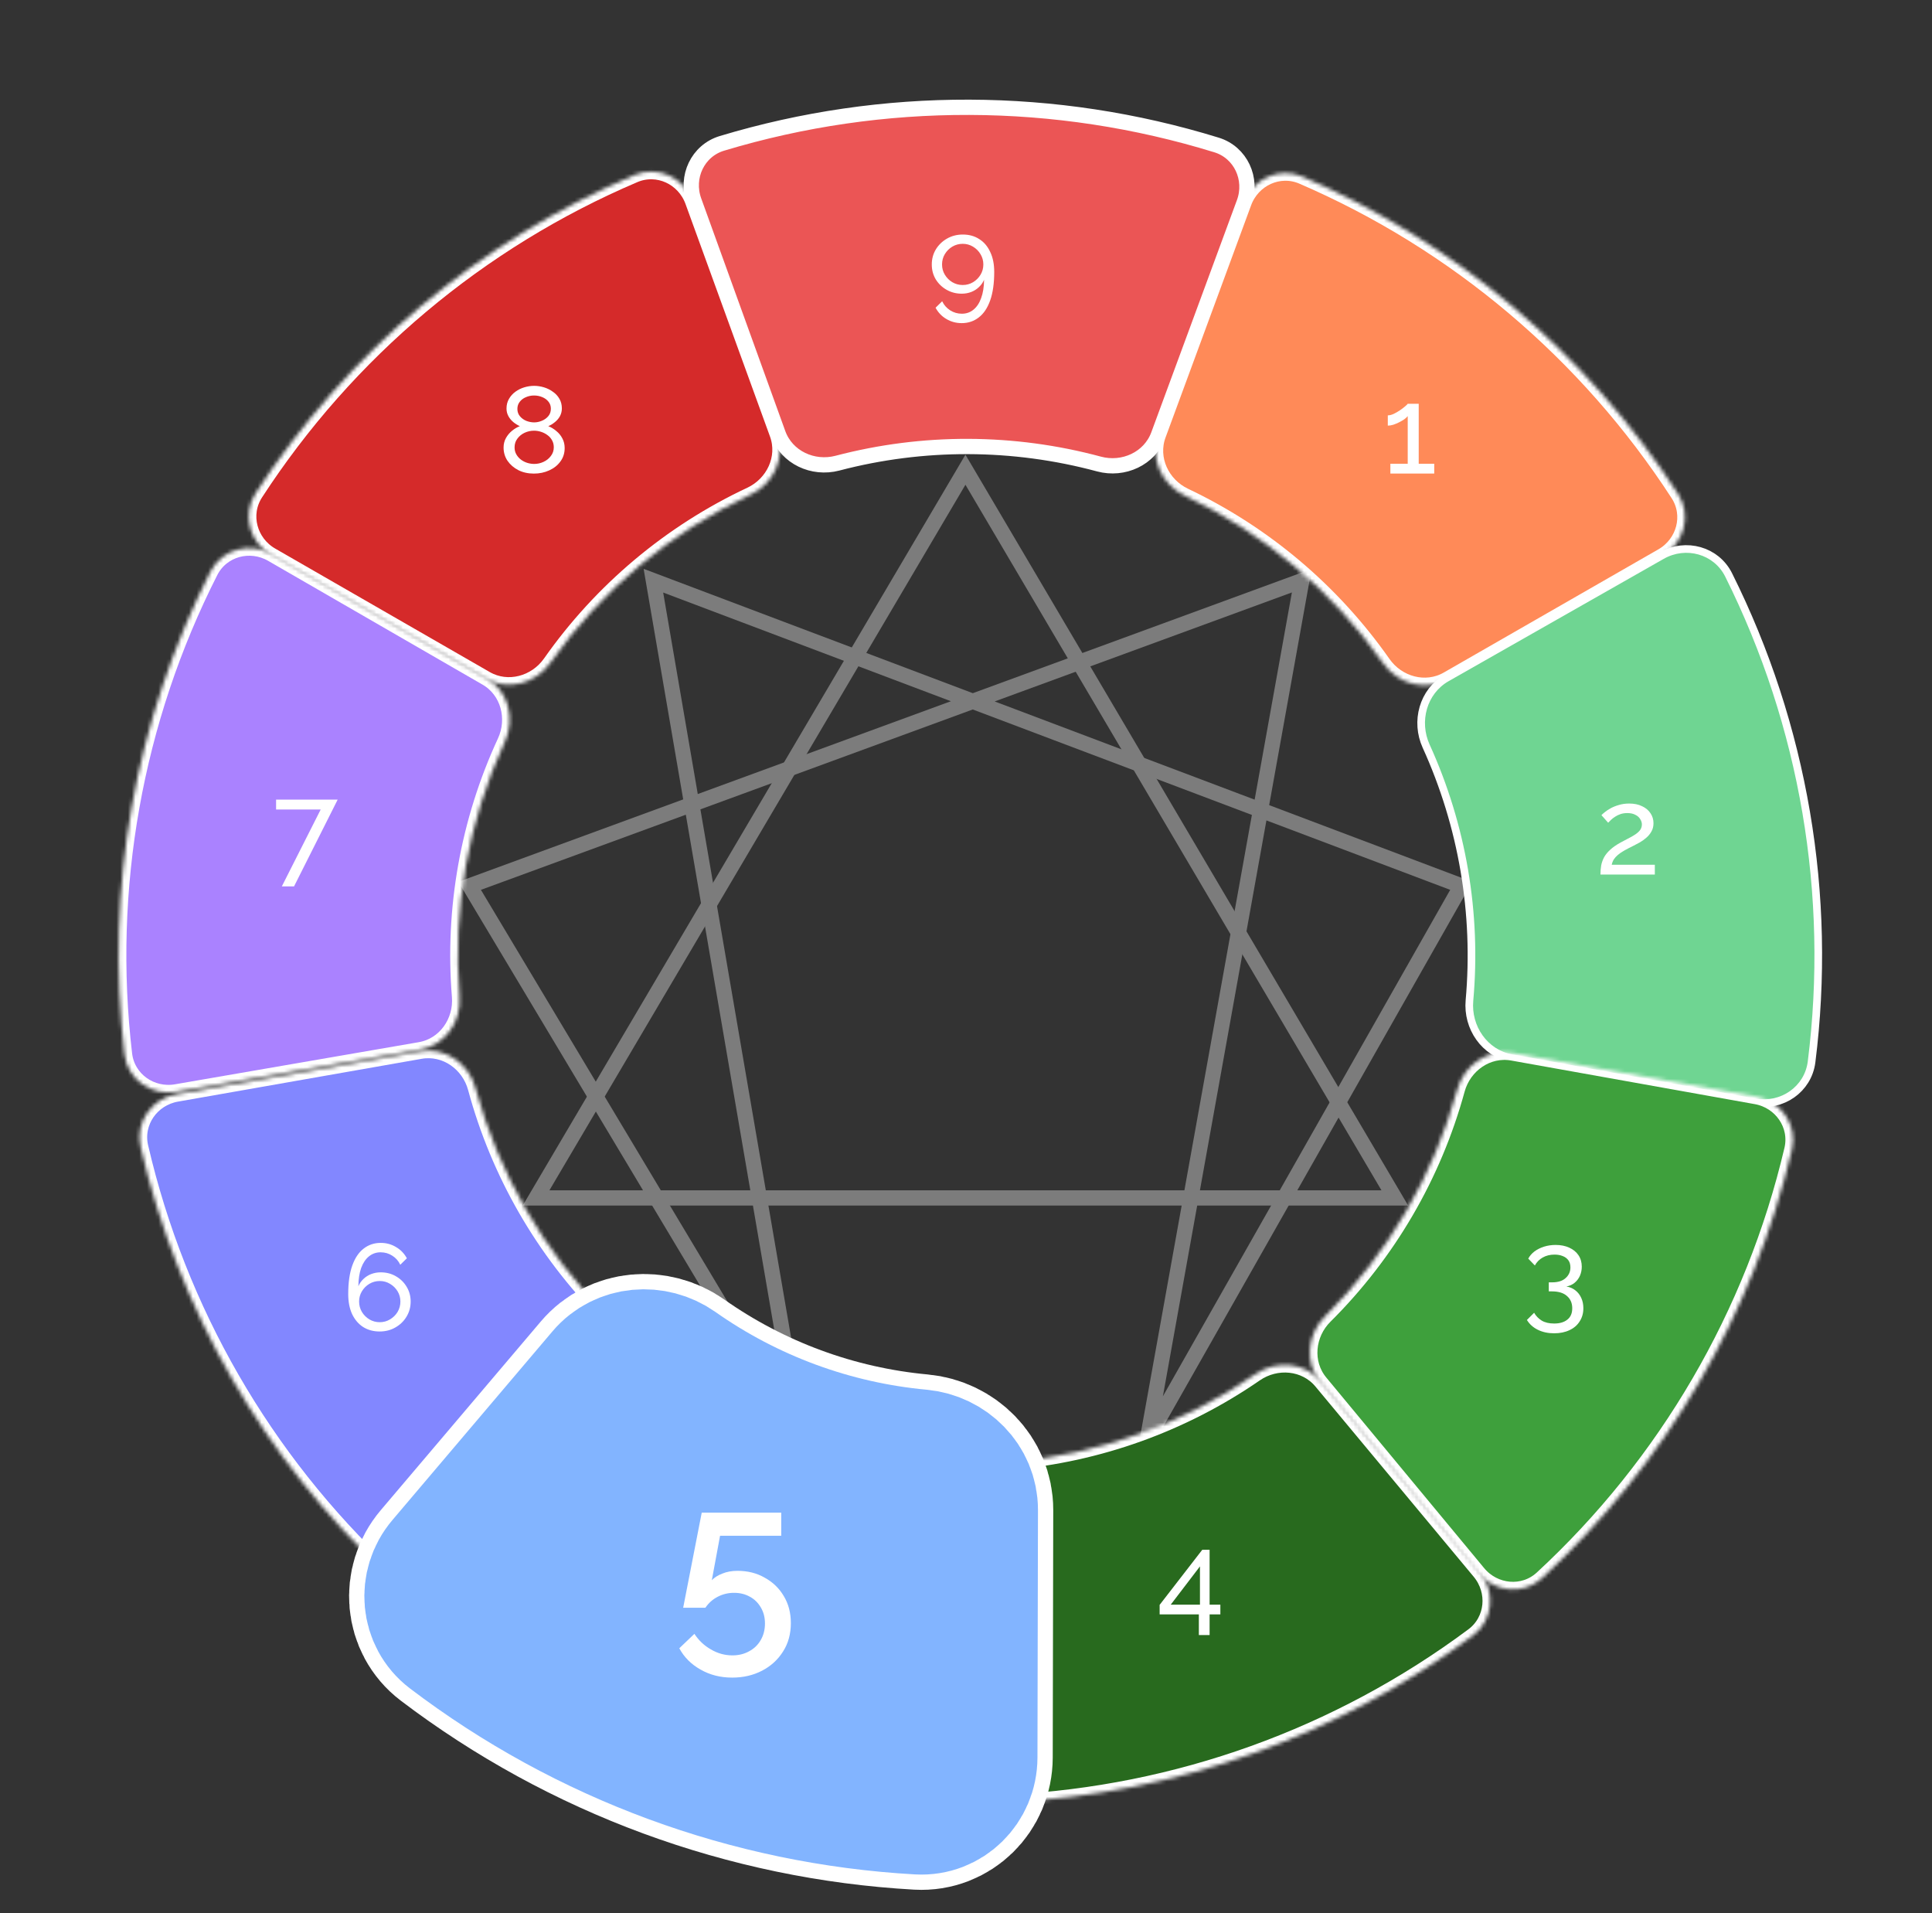 <svg width="506" height="501" viewBox="0 0 506 501" fill="none" xmlns="http://www.w3.org/2000/svg">
<rect x="0" y="0" width="506" height="501" fill="#333333" stroke="none"/>
<g clip-path="url(#clip0_1944_722)">
<g opacity="0.4">
<path d="M209.721 376.806L171.128 152.059L382.708 231.969L300.528 376.806L340.937 152.059L123 231.969L209.721 376.806Z" stroke="#E9E9E9" stroke-width="4"/>
<path d="M252.854 123L365.311 313.695H140.397L252.854 123Z" stroke="#E9E9E9" stroke-width="4"/>
</g>
<mask id="path-3-inside-1_1944_722" fill="white">
<path d="M46.16 285.909C39.629 287.037 33.386 282.658 32.612 276.076C27.507 232.651 35.34 188.673 55.125 149.681C58.123 143.771 65.494 141.816 71.234 145.13L127.374 177.54C133.113 180.854 135.026 188.174 132.242 194.188C122.592 215.036 118.496 238.033 120.354 260.931C120.89 267.537 116.568 273.747 110.037 274.875L46.16 285.909Z"/>
</mask>
<path d="M46.16 285.909C39.629 287.037 33.386 282.658 32.612 276.076C27.507 232.651 35.34 188.673 55.125 149.681C58.123 143.771 65.494 141.816 71.234 145.13L127.374 177.54C133.113 180.854 135.026 188.174 132.242 194.188C122.592 215.036 118.496 238.033 120.354 260.931C120.89 267.537 116.568 273.747 110.037 274.875L46.16 285.909Z" fill="#AA82FF" stroke="white" stroke-width="4" mask="url(#path-3-inside-1_1944_722)"/>
<mask id="path-4-inside-2_1944_722" fill="white">
<path d="M71.086 145.387C65.341 142.082 63.337 134.724 66.948 129.167C90.997 92.153 125.543 63.139 166.155 45.846C172.253 43.25 179.153 46.495 181.417 52.724L203.554 113.65C205.818 119.879 202.573 126.715 196.573 129.529C175.549 139.39 157.462 154.581 144.117 173.585C140.308 179.008 133.015 181.023 127.271 177.718L71.086 145.387Z"/>
</mask>
<path d="M71.086 145.387C65.341 142.082 63.337 134.724 66.948 129.167C90.997 92.153 125.543 63.139 166.155 45.846C172.253 43.25 179.153 46.495 181.417 52.724L203.554 113.65C205.818 119.879 202.573 126.715 196.573 129.529C175.549 139.39 157.462 154.581 144.117 173.585C140.308 179.008 133.015 181.023 127.271 177.718L71.086 145.387Z" fill="#D52A2A" stroke="white" stroke-width="4" mask="url(#path-4-inside-2_1944_722)"/>
<mask id="path-5-outside-3_1944_722" maskUnits="userSpaceOnUse" x="156.896" y="-8.822" width="175.677" height="162.05" fill="black">
<rect fill="white" x="156.896" y="-8.822" width="175.677" height="162.05"/>
<path d="M181.76 52.6C179.508 46.367 182.728 39.454 189.073 37.542C231.336 24.803 276.449 24.951 318.627 37.967C324.959 39.921 328.134 46.854 325.841 53.072L303.409 113.891C301.116 120.109 294.225 123.234 287.826 121.509C265.405 115.466 241.785 115.388 219.325 121.285C212.914 122.967 206.044 119.797 203.792 113.564L181.76 52.6Z"/>
</mask>
<path d="M181.76 52.6C179.508 46.367 182.728 39.454 189.073 37.542C231.336 24.803 276.449 24.951 318.627 37.967C324.959 39.921 328.134 46.854 325.841 53.072L303.409 113.891C301.116 120.109 294.225 123.234 287.826 121.509C265.405 115.466 241.785 115.388 219.325 121.285C212.914 122.967 206.044 119.797 203.792 113.564L181.76 52.6Z" fill="#EB5555"/>
<path d="M181.76 52.6C179.508 46.367 182.728 39.454 189.073 37.542C231.336 24.803 276.449 24.951 318.627 37.967C324.959 39.921 328.134 46.854 325.841 53.072L303.409 113.891C301.116 120.109 294.225 123.234 287.826 121.509C265.405 115.466 241.785 115.388 219.325 121.285C212.914 122.967 206.044 119.797 203.792 113.564L181.76 52.6Z" stroke="white" stroke-width="4" mask="url(#path-5-outside-3_1944_722)"/>
<mask id="path-6-inside-4_1944_722" fill="white">
<path d="M117.96 410.925C113.694 415.997 106.099 416.674 101.264 412.141C69.198 382.075 46.772 343.157 36.839 300.337C35.341 293.881 39.736 287.649 46.263 286.502L110.109 275.285C116.636 274.138 122.804 278.521 124.533 284.919C130.563 307.23 142.299 327.596 158.578 344.001C163.247 348.705 163.945 356.239 159.68 361.312L117.96 410.925Z"/>
</mask>
<path d="M117.96 410.925C113.694 415.997 106.099 416.674 101.264 412.141C69.198 382.075 46.772 343.157 36.839 300.337C35.341 293.881 39.736 287.649 46.263 286.502L110.109 275.285C116.636 274.138 122.804 278.521 124.533 284.919C130.563 307.23 142.299 327.596 158.578 344.001C163.247 348.705 163.945 356.239 159.68 361.312L117.96 410.925Z" fill="#8287FF" stroke="white" stroke-width="4" mask="url(#path-6-inside-4_1944_722)"/>
<mask id="path-7-inside-5_1944_722" fill="white">
<path d="M325.799 53.057C328.091 46.839 335.007 43.626 341.092 46.25C381.38 63.624 415.626 92.553 439.489 129.369C443.094 134.93 441.082 142.286 435.334 145.585L379.114 177.855C373.366 181.154 366.075 179.131 362.272 173.703C349.039 154.815 331.123 139.681 310.289 129.791C304.302 126.949 301.089 120.099 303.381 113.881L325.799 53.057Z"/>
</mask>
<path d="M325.799 53.057C328.091 46.839 335.007 43.626 341.092 46.25C381.38 63.624 415.626 92.553 439.489 129.369C443.094 134.93 441.082 142.286 435.334 145.585L379.114 177.855C373.366 181.154 366.075 179.131 362.272 173.703C349.039 154.815 331.123 139.681 310.289 129.791C304.302 126.949 301.089 120.099 303.381 113.881L325.799 53.057Z" fill="#FF8A58" stroke="white" stroke-width="4" mask="url(#path-7-inside-5_1944_722)"/>
<path d="M375.633 121.44V124H364.145V121.44H368.689V108.96C368.497 109.216 368.198 109.493 367.793 109.792C367.388 110.069 366.929 110.336 366.417 110.592C365.905 110.848 365.393 111.061 364.881 111.232C364.369 111.381 363.9 111.456 363.473 111.456V108.768C363.942 108.768 364.454 108.64 365.009 108.384C365.585 108.107 366.14 107.787 366.673 107.424C367.206 107.061 367.654 106.72 368.017 106.4C368.401 106.08 368.625 105.856 368.689 105.728H371.569V121.44H375.633Z" fill="white"/>
<path d="M107.553 340.824C107.553 342.274 107.191 343.597 106.465 344.792C105.761 345.965 104.791 346.904 103.553 347.608C102.337 348.312 100.961 348.664 99.425 348.664C97.804 348.664 96.375 348.28 95.137 347.512C93.9 346.722 92.929 345.592 92.225 344.12C91.543 342.648 91.201 340.898 91.201 338.872C91.201 335.885 91.553 333.4 92.257 331.416C92.961 329.432 93.953 327.949 95.233 326.968C96.513 325.965 98.007 325.464 99.713 325.464C101.185 325.464 102.519 325.826 103.713 326.552C104.929 327.256 105.879 328.237 106.561 329.496L104.833 331.192C104.364 330.189 103.671 329.4 102.753 328.824C101.836 328.226 100.812 327.928 99.681 327.928C98.529 327.928 97.516 328.28 96.641 328.984C95.767 329.688 95.084 330.701 94.593 332.024C94.124 333.346 93.879 334.946 93.857 336.824C94.177 336.077 94.625 335.437 95.201 334.904C95.777 334.349 96.449 333.922 97.217 333.624C98.007 333.325 98.839 333.176 99.713 333.176C101.185 333.176 102.508 333.517 103.681 334.2C104.876 334.882 105.815 335.8 106.497 336.952C107.201 338.104 107.553 339.394 107.553 340.824ZM99.457 346.232C100.439 346.232 101.335 345.986 102.145 345.496C102.977 345.005 103.639 344.354 104.129 343.544C104.62 342.712 104.865 341.805 104.865 340.824C104.865 339.842 104.62 338.946 104.129 338.136C103.639 337.325 102.977 336.674 102.145 336.184C101.335 335.693 100.439 335.448 99.457 335.448C98.476 335.448 97.569 335.693 96.737 336.184C95.927 336.674 95.276 337.325 94.785 338.136C94.295 338.946 94.049 339.842 94.049 340.824C94.049 341.805 94.295 342.712 94.785 343.544C95.276 344.354 95.927 345.005 96.737 345.496C97.569 345.986 98.476 346.232 99.457 346.232Z" fill="white"/>
<path d="M83.988 211.983H72.308V209.391H88.436L77.012 232.111H73.812L83.988 211.983Z" fill="white"/>
<path d="M147.889 117.326C147.889 118.67 147.516 119.843 146.769 120.846C146.044 121.848 145.063 122.627 143.825 123.182C142.609 123.736 141.276 124.014 139.825 124.014C138.311 124.014 136.956 123.715 135.761 123.118C134.567 122.499 133.617 121.678 132.913 120.654C132.231 119.63 131.889 118.478 131.889 117.198C131.889 116.259 132.103 115.416 132.529 114.67C132.956 113.923 133.489 113.294 134.129 112.782C134.791 112.248 135.463 111.854 136.145 111.598C135.527 111.32 134.951 110.958 134.417 110.51C133.884 110.062 133.457 109.539 133.137 108.942C132.817 108.344 132.657 107.694 132.657 106.99C132.657 106.03 132.871 105.187 133.297 104.462C133.724 103.715 134.289 103.086 134.993 102.574C135.697 102.062 136.476 101.678 137.329 101.422C138.183 101.166 139.036 101.038 139.889 101.038C140.743 101.038 141.596 101.166 142.449 101.422C143.303 101.678 144.081 102.062 144.785 102.574C145.511 103.064 146.087 103.683 146.513 104.43C146.94 105.155 147.153 105.998 147.153 106.958C147.153 107.662 146.993 108.323 146.673 108.942C146.353 109.539 145.916 110.062 145.361 110.51C144.828 110.958 144.241 111.32 143.601 111.598C144.369 111.896 145.073 112.323 145.713 112.878C146.375 113.411 146.897 114.051 147.281 114.798C147.687 115.544 147.889 116.387 147.889 117.326ZM145.041 117.134C145.041 116.451 144.892 115.843 144.593 115.31C144.295 114.755 143.889 114.296 143.377 113.934C142.865 113.55 142.3 113.262 141.681 113.07C141.084 112.878 140.476 112.782 139.857 112.782C139.004 112.782 138.183 112.963 137.393 113.326C136.625 113.688 135.996 114.2 135.505 114.862C135.015 115.502 134.769 116.27 134.769 117.166C134.769 117.827 134.919 118.424 135.217 118.958C135.516 119.491 135.911 119.95 136.401 120.334C136.913 120.718 137.468 121.006 138.065 121.198C138.684 121.39 139.303 121.486 139.921 121.486C140.775 121.486 141.585 121.304 142.353 120.942C143.143 120.579 143.783 120.067 144.273 119.406C144.785 118.744 145.041 117.987 145.041 117.134ZM135.505 107.086C135.505 107.832 135.729 108.472 136.177 109.006C136.625 109.539 137.191 109.944 137.873 110.222C138.556 110.478 139.228 110.606 139.889 110.606C140.572 110.606 141.244 110.467 141.905 110.19C142.588 109.912 143.153 109.507 143.601 108.974C144.049 108.44 144.273 107.79 144.273 107.022C144.273 106.296 144.06 105.678 143.633 105.166C143.228 104.654 142.684 104.259 142.001 103.982C141.34 103.704 140.625 103.566 139.857 103.566C139.111 103.566 138.396 103.715 137.713 104.014C137.052 104.291 136.519 104.696 136.113 105.23C135.708 105.742 135.505 106.36 135.505 107.086Z" fill="white"/>
<path d="M244.038 69.255C244.038 67.805 244.39 66.493 245.094 65.32C245.819 64.125 246.8 63.175 248.038 62.471C249.275 61.767 250.651 61.416 252.166 61.416C253.808 61.416 255.238 61.81 256.454 62.599C257.691 63.367 258.651 64.487 259.334 65.96C260.038 67.41 260.39 69.159 260.39 71.207C260.39 74.194 260.038 76.68 259.334 78.663C258.63 80.647 257.638 82.13 256.358 83.112C255.078 84.114 253.584 84.615 251.878 84.615C250.406 84.615 249.062 84.253 247.846 83.528C246.651 82.823 245.712 81.842 245.03 80.584L246.758 78.888C247.227 79.869 247.92 80.658 248.838 81.255C249.776 81.853 250.8 82.151 251.91 82.151C253.083 82.151 254.096 81.799 254.95 81.096C255.824 80.391 256.496 79.378 256.966 78.055C257.456 76.733 257.712 75.133 257.734 73.255C257.435 73.981 256.987 74.621 256.39 75.175C255.814 75.73 255.142 76.157 254.374 76.456C253.606 76.754 252.774 76.903 251.878 76.903C250.427 76.903 249.104 76.562 247.91 75.879C246.715 75.197 245.766 74.279 245.062 73.127C244.379 71.975 244.038 70.685 244.038 69.255ZM252.134 63.847C251.152 63.847 250.246 64.093 249.414 64.584C248.603 65.074 247.952 65.725 247.462 66.535C246.971 67.346 246.726 68.253 246.726 69.255C246.726 70.237 246.971 71.133 247.462 71.944C247.952 72.754 248.603 73.405 249.414 73.895C250.246 74.386 251.152 74.632 252.134 74.632C253.136 74.632 254.043 74.386 254.854 73.895C255.664 73.405 256.315 72.754 256.806 71.944C257.296 71.133 257.542 70.237 257.542 69.255C257.542 68.274 257.296 67.378 256.806 66.567C256.315 65.736 255.654 65.074 254.822 64.584C254.011 64.093 253.115 63.847 252.134 63.847Z" fill="white"/>
<mask id="path-13-outside-6_1944_722" maskUnits="userSpaceOnUse" x="343.407" y="123.858" width="173.063" height="181.357" fill="black">
<rect fill="white" x="343.407" y="123.858" width="173.063" height="181.357"/>
<path d="M435.759 146.329C441.521 143.053 448.878 145.056 451.838 150.986C471.432 190.241 478.959 234.434 473.464 277.962C472.634 284.537 466.354 288.863 459.833 287.679L396.052 276.099C389.531 274.915 385.262 268.668 385.855 262.067C387.917 239.097 383.98 215.977 374.43 194.985C371.686 188.952 373.646 181.645 379.408 178.369L435.759 146.329Z"/>
</mask>
<path d="M435.759 146.329C441.521 143.053 448.878 145.056 451.838 150.986C471.432 190.241 478.959 234.434 473.464 277.962C472.634 284.537 466.354 288.863 459.833 287.679L396.052 276.099C389.531 274.915 385.262 268.668 385.855 262.067C387.917 239.097 383.98 215.977 374.43 194.985C371.686 188.952 373.646 181.645 379.408 178.369L435.759 146.329Z" fill="#6FD592"/>
<path d="M435.759 146.329C441.521 143.053 448.878 145.056 451.838 150.986C471.432 190.241 478.959 234.434 473.464 277.962C472.634 284.537 466.354 288.863 459.833 287.679L396.052 276.099C389.531 274.915 385.262 268.668 385.855 262.067C387.917 239.097 383.98 215.977 374.43 194.985C371.686 188.952 373.646 181.645 379.408 178.369L435.759 146.329Z" stroke="white" stroke-width="4" mask="url(#path-13-outside-6_1944_722)"/>
<path d="M435.759 146.329C441.521 143.053 448.878 145.056 451.838 150.986C471.432 190.241 478.959 234.434 473.464 277.962C472.634 284.537 466.354 288.863 459.833 287.679L396.052 276.099C389.531 274.915 385.262 268.668 385.855 262.067C387.917 239.097 383.98 215.977 374.43 194.985C371.686 188.952 373.646 181.645 379.408 178.369L435.759 146.329Z" fill="#6FD592"/>
<mask id="path-15-inside-7_1944_722" fill="white">
<path d="M459.927 287.158C466.45 288.325 470.825 294.571 469.307 301.022C459.167 344.115 436.37 383.203 403.855 413.246C398.988 417.743 391.397 417.011 387.169 411.908L345.812 361.991C341.584 356.888 342.338 349.359 347.04 344.689C363.572 328.271 375.512 307.798 381.662 285.326C383.412 278.934 389.593 274.571 396.117 275.738L459.927 287.158Z"/>
</mask>
<path d="M459.927 287.158C466.45 288.325 470.825 294.571 469.307 301.022C459.167 344.115 436.37 383.203 403.855 413.246C398.988 417.743 391.397 417.011 387.169 411.908L345.812 361.991C341.584 356.888 342.338 349.359 347.04 344.689C363.572 328.271 375.512 307.798 381.662 285.326C383.412 278.934 389.593 274.571 396.117 275.738L459.927 287.158Z" fill="#3EA03C" stroke="white" stroke-width="4" mask="url(#path-15-inside-7_1944_722)"/>
<mask id="path-16-inside-8_1944_722" fill="white">
<path d="M387.515 411.621C391.754 416.715 391.079 424.31 385.763 428.268C350.506 454.519 308.24 469.717 264.34 471.931C257.721 472.264 252.363 466.838 252.387 460.211L252.624 395.388C252.648 388.761 258.051 383.464 264.653 382.892C287.678 380.898 309.796 372.944 328.818 359.819C334.273 356.055 341.812 356.698 346.051 361.792L387.515 411.621Z"/>
</mask>
<path d="M387.515 411.621C391.754 416.715 391.079 424.31 385.763 428.268C350.506 454.519 308.24 469.717 264.34 471.931C257.721 472.264 252.363 466.838 252.387 460.211L252.624 395.388C252.648 388.761 258.051 383.464 264.653 382.892C287.678 380.898 309.796 372.944 328.818 359.819C334.273 356.055 341.812 356.698 346.051 361.792L387.515 411.621Z" fill="#286A1E" stroke="white" stroke-width="4" mask="url(#path-16-inside-8_1944_722)"/>
<mask id="path-17-outside-9_1944_722" maskUnits="userSpaceOnUse" x="78.076" y="315.44" width="228.916" height="198.7" fill="black">
<rect fill="white" x="78.076" y="315.44" width="228.916" height="198.7"/>
<path d="M252.715 460.212C252.701 466.839 247.312 472.235 240.695 471.863C196.523 469.382 154.088 453.756 118.855 426.999C113.578 422.991 112.974 415.389 117.262 410.336L159.197 360.904C163.485 355.85 171.029 355.279 176.448 359.094C195.485 372.498 217.709 380.682 240.892 382.824C247.491 383.434 252.864 388.761 252.85 395.389L252.715 460.212Z"/>
</mask>
<path d="M252.715 460.212C252.701 466.839 247.312 472.235 240.695 471.863C196.523 469.382 154.088 453.756 118.855 426.999C113.578 422.991 112.974 415.389 117.262 410.336L159.197 360.904C163.485 355.85 171.029 355.279 176.448 359.094C195.485 372.498 217.709 380.682 240.892 382.824C247.491 383.434 252.864 388.761 252.85 395.389L252.715 460.212Z" fill="#286A1E"/>
<path d="M252.715 460.212C252.701 466.839 247.312 472.235 240.695 471.863C196.523 469.382 154.088 453.756 118.855 426.999C113.578 422.991 112.974 415.389 117.262 410.336L159.197 360.904C163.485 355.85 171.029 355.279 176.448 359.094C195.485 372.498 217.709 380.682 240.892 382.824C247.491 383.434 252.864 388.761 252.85 395.389L252.715 460.212Z" stroke="white" stroke-width="46" mask="url(#path-17-outside-9_1944_722)"/>
<mask id="path-18-outside-10_1944_722" maskUnits="userSpaceOnUse" x="83.213" y="320.576" width="218.643" height="188.427" fill="black">
<rect fill="white" x="83.213" y="320.576" width="218.643" height="188.427"/>
<path d="M252.715 460.212C252.701 466.839 247.312 472.235 240.695 471.863C196.523 469.382 154.088 453.756 118.855 426.999C113.578 422.991 112.974 415.389 117.262 410.336L159.197 360.904C163.485 355.85 171.029 355.279 176.448 359.094C195.485 372.498 217.709 380.682 240.892 382.824C247.491 383.434 252.864 388.761 252.85 395.389L252.715 460.212Z"/>
</mask>
<path d="M252.715 460.212C252.701 466.839 247.312 472.235 240.695 471.863C196.523 469.382 154.088 453.756 118.855 426.999C113.578 422.991 112.974 415.389 117.262 410.336L159.197 360.904C163.485 355.85 171.029 355.279 176.448 359.094C195.485 372.498 217.709 380.682 240.892 382.824C247.491 383.434 252.864 388.761 252.85 395.389L252.715 460.212Z" fill="#82B4FF"/>
<path d="M252.715 460.212C252.701 466.839 247.312 472.235 240.695 471.863C196.523 469.382 154.088 453.756 118.855 426.999C113.578 422.991 112.974 415.389 117.262 410.336L159.197 360.904C163.485 355.85 171.029 355.279 176.448 359.094C195.485 372.498 217.709 380.682 240.892 382.824C247.491 383.434 252.864 388.761 252.85 395.389L252.715 460.212Z" stroke="#82B4FF" stroke-width="38" mask="url(#path-18-outside-10_1944_722)"/>
<path d="M191.768 439.299C188.688 439.299 185.928 438.599 183.488 437.199C181.048 435.839 179.188 433.979 177.908 431.619L181.868 427.839C182.988 429.559 184.428 430.919 186.188 431.919C187.948 432.959 189.828 433.479 191.828 433.479C193.468 433.479 194.928 433.119 196.208 432.399C197.488 431.719 198.488 430.759 199.208 429.519C199.968 428.239 200.348 426.779 200.348 425.139C200.348 423.539 199.988 422.139 199.268 420.939C198.548 419.699 197.588 418.759 196.388 418.119C195.188 417.439 193.808 417.099 192.248 417.099C190.728 417.099 189.308 417.439 187.988 418.119C186.668 418.799 185.588 419.759 184.748 420.999H178.928L183.788 396.099H204.608V402.159H188.588L186.428 413.799C187.108 413.079 188.028 412.499 189.188 412.059C190.348 411.579 191.668 411.339 193.148 411.339C195.828 411.339 198.208 411.939 200.288 413.139C202.408 414.299 204.068 415.899 205.268 417.939C206.508 419.979 207.128 422.339 207.128 425.019C207.128 427.859 206.448 430.339 205.088 432.459C203.728 434.619 201.888 436.299 199.568 437.499C197.248 438.699 194.648 439.299 191.768 439.299Z" fill="white"/>
<path d="M419.168 229.008C419.168 228.154 419.232 227.354 419.36 226.608C419.509 225.861 419.765 225.146 420.128 224.464C420.512 223.781 421.045 223.13 421.728 222.512C422.411 221.872 423.296 221.253 424.384 220.656C425.024 220.293 425.664 219.952 426.304 219.632C426.965 219.312 427.573 218.97 428.128 218.608C428.704 218.245 429.163 217.85 429.504 217.424C429.845 216.976 430.016 216.464 430.016 215.888C430.016 215.397 429.867 214.928 429.568 214.48C429.291 214.01 428.864 213.637 428.288 213.36C427.733 213.061 427.04 212.912 426.208 212.912C425.568 212.912 424.981 212.997 424.448 213.168C423.936 213.338 423.467 213.562 423.04 213.84C422.635 214.096 422.272 214.373 421.952 214.672C421.653 214.949 421.397 215.205 421.184 215.44L419.424 213.456C419.595 213.264 419.883 213.008 420.288 212.688C420.693 212.346 421.205 212.005 421.824 211.664C422.443 211.322 423.157 211.034 423.968 210.8C424.8 210.544 425.707 210.416 426.688 210.416C428.011 210.416 429.141 210.65 430.08 211.12C431.04 211.568 431.776 212.186 432.288 212.976C432.8 213.744 433.056 214.608 433.056 215.568C433.056 216.4 432.875 217.125 432.512 217.744C432.171 218.362 431.723 218.906 431.168 219.376C430.635 219.845 430.069 220.25 429.472 220.592C428.896 220.912 428.373 221.189 427.904 221.424C426.944 221.893 426.123 222.32 425.44 222.704C424.757 223.088 424.192 223.472 423.744 223.856C423.317 224.218 422.965 224.602 422.688 225.008C422.432 225.413 422.24 225.893 422.112 226.448H433.408V229.008H419.168Z" fill="white"/>
<path d="M410.242 336.882C411.159 337.031 411.949 337.372 412.61 337.906C413.271 338.418 413.783 339.079 414.146 339.89C414.509 340.679 414.69 341.575 414.69 342.578C414.69 343.879 414.37 345.02 413.73 346.002C413.111 347.004 412.226 347.772 411.074 348.306C409.922 348.86 408.578 349.138 407.042 349.138C405.421 349.138 403.991 348.828 402.754 348.21C401.538 347.612 400.589 346.759 399.906 345.65L401.794 343.762C402.285 344.615 402.946 345.298 403.778 345.81C404.631 346.322 405.719 346.578 407.042 346.578C408.514 346.578 409.666 346.236 410.498 345.554C411.351 344.892 411.778 343.9 411.778 342.578C411.778 341.234 411.319 340.167 410.402 339.378C409.506 338.567 408.194 338.162 406.466 338.162H405.634V335.794H406.53C408.066 335.794 409.239 335.42 410.05 334.674C410.882 333.927 411.298 332.999 411.298 331.89C411.298 331.122 411.117 330.492 410.754 330.002C410.391 329.511 409.901 329.148 409.282 328.914C408.663 328.658 407.949 328.53 407.138 328.53C405.965 328.53 404.93 328.786 404.034 329.298C403.159 329.788 402.477 330.482 401.986 331.378L400.258 329.586C400.642 328.86 401.186 328.231 401.89 327.698C402.615 327.164 403.447 326.748 404.386 326.45C405.346 326.151 406.359 326.002 407.426 326.002C408.77 326.002 409.954 326.236 410.978 326.706C412.023 327.175 412.834 327.836 413.41 328.69C413.986 329.543 414.274 330.546 414.274 331.698C414.274 332.53 414.114 333.319 413.794 334.066C413.474 334.791 413.005 335.41 412.386 335.922C411.789 336.412 411.074 336.732 410.242 336.882Z" fill="white"/>
<path d="M313.986 428.158V422.75H303.714V420.254L314.882 405.822H316.802V420.19H319.618V422.75H316.802V428.158H313.986ZM306.626 420.19H314.274V410.174L306.626 420.19Z" fill="white"/>
</g>
<defs>
<clipPath id="clip0_1944_722">
<rect width="506" height="501" fill="white"/>
</clipPath>
</defs>
</svg>
